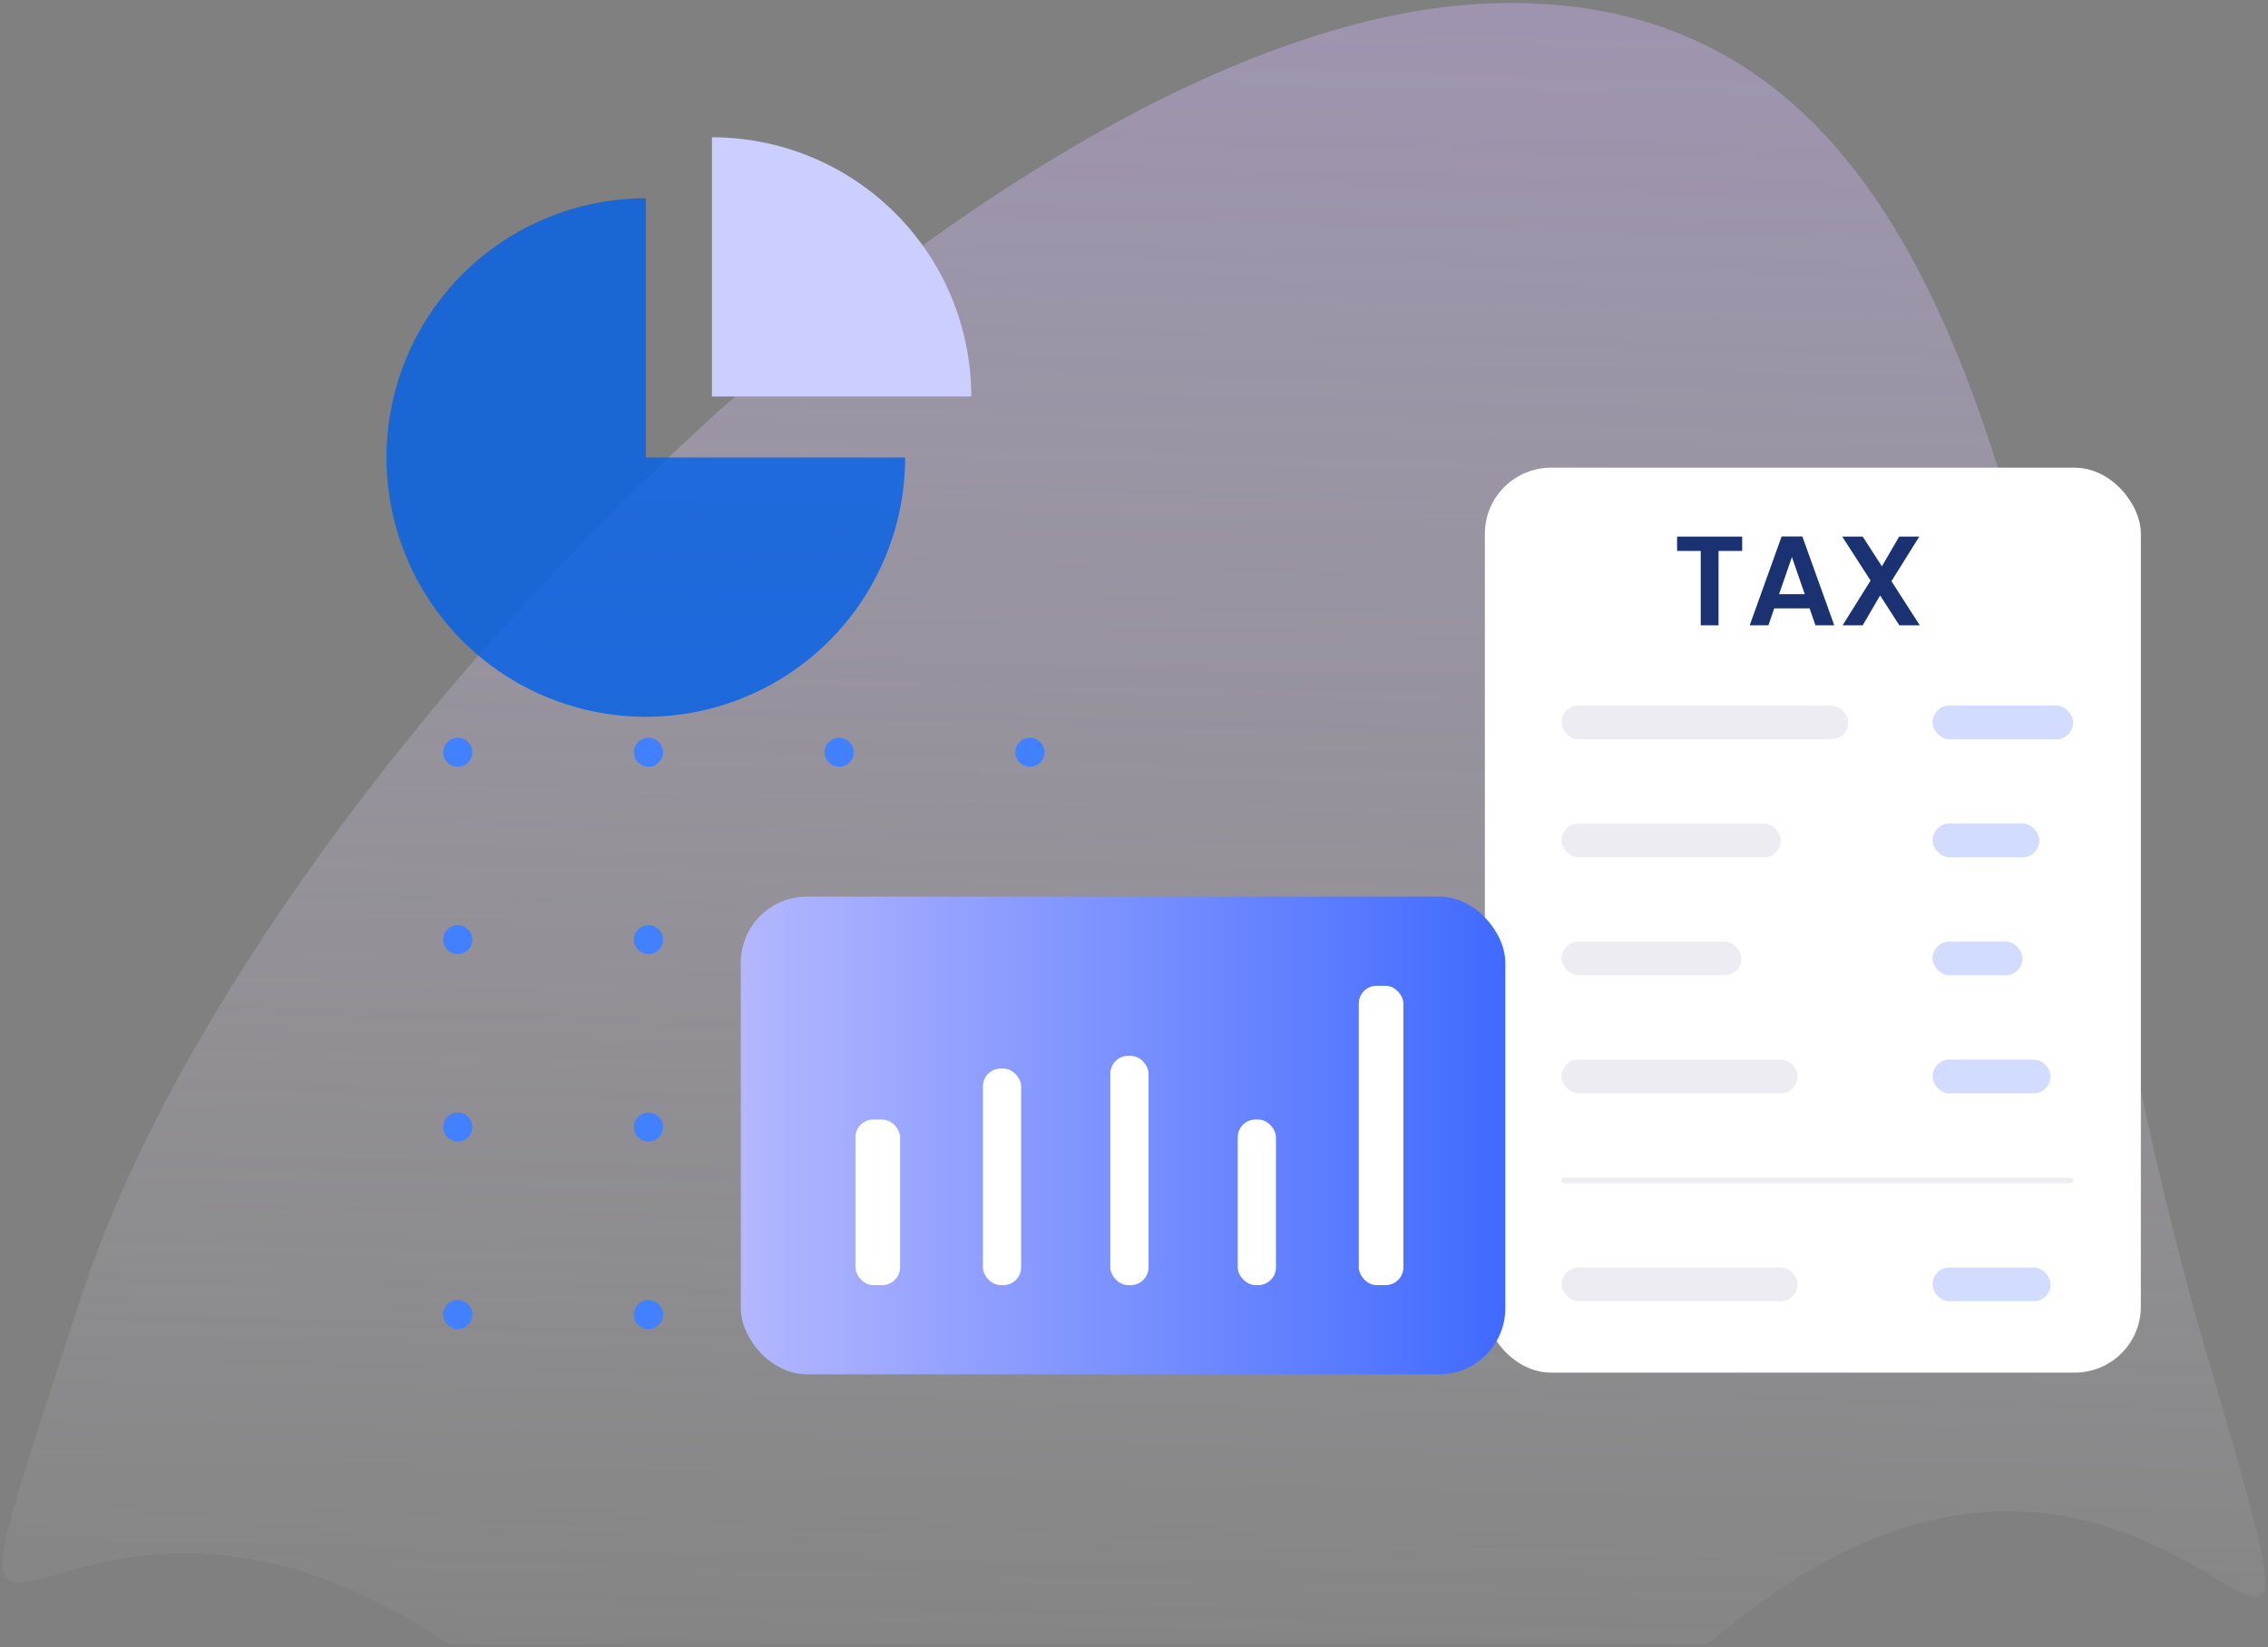 <svg width="446" height="324" viewBox="0 0 446 324" fill="none" xmlns="http://www.w3.org/2000/svg">
<rect x="0" y="0" width="446" height="324" fill="#808080" stroke="none"/>
<path fill-rule="evenodd" clip-rule="evenodd" d="M413.58 179.089C394.546 85.608 376.652 -2.278 293.036 0.672C195.861 4.101 49.35 152.85 16 255C2.837 295.32 -1.779 308.127 1.585 310.767C7.43 315.355 37.367 289.247 88.413 323.452H335.699C337.126 322.317 338.56 321.167 340 320C401.046 270.549 438.321 317.732 444.538 313.944C447.351 312.23 443.805 300.078 433.222 263.808C425.302 236.662 419.388 207.615 413.58 179.089Z" fill="url(#paint0_linear_502_277)"/>
<path d="M90.016 150.823C91.604 150.823 92.891 149.547 92.891 147.972C92.891 146.398 91.604 145.122 90.016 145.122C88.428 145.122 87.141 146.398 87.141 147.972C87.141 149.547 88.428 150.823 90.016 150.823Z" fill="#4181FF"/>
<path d="M127.521 150.823C129.109 150.823 130.396 149.547 130.396 147.972C130.396 146.398 129.109 145.122 127.521 145.122C125.933 145.122 124.646 146.398 124.646 147.972C124.646 149.547 125.933 150.823 127.521 150.823Z" fill="#4181FF"/>
<path d="M165.026 150.823C166.614 150.823 167.901 149.547 167.901 147.972C167.901 146.398 166.614 145.122 165.026 145.122C163.438 145.122 162.151 146.398 162.151 147.972C162.151 149.547 163.438 150.823 165.026 150.823Z" fill="#4181FF"/>
<path d="M202.53 150.823C204.118 150.823 205.405 149.547 205.405 147.972C205.405 146.398 204.118 145.122 202.53 145.122C200.942 145.122 199.655 146.398 199.655 147.972C199.655 149.547 200.942 150.823 202.53 150.823Z" fill="#4181FF"/>
<path d="M90.016 187.689C91.604 187.689 92.891 186.412 92.891 184.838C92.891 183.263 91.604 181.987 90.016 181.987C88.428 181.987 87.141 183.263 87.141 184.838C87.141 186.412 88.428 187.689 90.016 187.689Z" fill="#4181FF"/>
<path d="M127.521 187.689C129.109 187.689 130.396 186.412 130.396 184.838C130.396 183.263 129.109 181.987 127.521 181.987C125.933 181.987 124.646 183.263 124.646 184.838C124.646 186.412 125.933 187.689 127.521 187.689Z" fill="#4181FF"/>
<path d="M165.026 187.689C166.614 187.689 167.901 186.412 167.901 184.838C167.901 183.263 166.614 181.987 165.026 181.987C163.438 181.987 162.151 183.263 162.151 184.838C162.151 186.412 163.438 187.689 165.026 187.689Z" fill="#4181FF"/>
<path d="M202.53 187.689C204.118 187.689 205.405 186.412 205.405 184.838C205.405 183.263 204.118 181.987 202.53 181.987C200.942 181.987 199.655 183.263 199.655 184.838C199.655 186.412 200.942 187.689 202.53 187.689Z" fill="#4181FF"/>
<path d="M90.016 224.554C91.604 224.554 92.891 223.278 92.891 221.703C92.891 220.129 91.604 218.853 90.016 218.853C88.428 218.853 87.141 220.129 87.141 221.703C87.141 223.278 88.428 224.554 90.016 224.554Z" fill="#4181FF"/>
<path d="M127.521 224.554C129.109 224.554 130.396 223.278 130.396 221.703C130.396 220.129 129.109 218.853 127.521 218.853C125.933 218.853 124.646 220.129 124.646 221.703C124.646 223.278 125.933 224.554 127.521 224.554Z" fill="#4181FF"/>
<path d="M165.026 224.554C166.614 224.554 167.901 223.278 167.901 221.703C167.901 220.129 166.614 218.853 165.026 218.853C163.438 218.853 162.151 220.129 162.151 221.703C162.151 223.278 163.438 224.554 165.026 224.554Z" fill="#4181FF"/>
<path d="M202.53 224.554C204.118 224.554 205.405 223.278 205.405 221.703C205.405 220.129 204.118 218.853 202.53 218.853C200.942 218.853 199.655 220.129 199.655 221.703C199.655 223.278 200.942 224.554 202.53 224.554Z" fill="#4181FF"/>
<path d="M90.016 261.421C91.604 261.421 92.891 260.144 92.891 258.57C92.891 256.995 91.604 255.719 90.016 255.719C88.428 255.719 87.141 256.995 87.141 258.57C87.141 260.144 88.428 261.421 90.016 261.421Z" fill="#4181FF"/>
<path d="M127.521 261.421C129.109 261.421 130.396 260.144 130.396 258.57C130.396 256.995 129.109 255.719 127.521 255.719C125.933 255.719 124.646 256.995 124.646 258.57C124.646 260.144 125.933 261.421 127.521 261.421Z" fill="#4181FF"/>
<path d="M165.026 261.421C166.614 261.421 167.901 260.144 167.901 258.57C167.901 256.995 166.614 255.719 165.026 255.719C163.438 255.719 162.151 256.995 162.151 258.57C162.151 260.144 163.438 261.421 165.026 261.421Z" fill="#4181FF"/>
<path d="M202.53 261.421C204.118 261.421 205.405 260.144 205.405 258.57C205.405 256.995 204.118 255.719 202.53 255.719C200.942 255.719 199.655 256.995 199.655 258.57C199.655 260.144 200.942 261.421 202.53 261.421Z" fill="#4181FF"/>
<rect x="292" y="92" width="129" height="178" rx="13" fill="white"/>
<rect x="307.076" y="138.783" width="56.379" height="6.633" rx="3.316" fill="#EDECF3"/>
<rect x="307.076" y="231.642" width="100.597" height="1.105" rx="0.553" fill="#EDECF3"/>
<rect x="380.036" y="138.783" width="27.637" height="6.633" rx="3.316" fill="#D2DCFF"/>
<rect x="307.076" y="161.998" width="43.113" height="6.633" rx="3.316" fill="#EDECF3"/>
<rect x="380.036" y="161.998" width="21.004" height="6.633" rx="3.316" fill="#D2DCFF"/>
<rect x="307.076" y="185.212" width="35.375" height="6.633" rx="3.316" fill="#EDECF3"/>
<rect x="380.036" y="185.212" width="17.687" height="6.633" rx="3.316" fill="#D2DCFF"/>
<rect x="307.076" y="208.427" width="46.429" height="6.633" rx="3.316" fill="#EDECF3"/>
<rect x="307.076" y="249.329" width="46.429" height="6.633" rx="3.316" fill="#EDECF3"/>
<rect x="380.036" y="208.427" width="23.215" height="6.633" rx="3.316" fill="#D2DCFF"/>
<rect x="380.036" y="249.329" width="23.215" height="6.633" rx="3.316" fill="#D2DCFF"/>
<path d="M342.6 105.55V108.375H337.95V123H334.45V108.375H329.8V105.55H342.6ZM355.854 119.675H348.904L347.754 123H344.079L350.354 105.525H354.429L360.704 123H357.004L355.854 119.675ZM354.904 116.875L352.379 109.575L349.854 116.875H354.904ZM373.499 123L369.724 117.125L366.299 123H362.349L367.849 114.2L362.274 105.55H366.299L370.074 111.4L373.474 105.55H377.424L371.949 114.325L377.524 123H373.499Z" fill="#1A3271"/>
<rect x="145.678" y="176.368" width="150.343" height="93.964" rx="13" fill="url(#paint1_linear_502_277)"/>
<rect x="168.229" y="220.218" width="8.77" height="32.574" rx="3.5" fill="white"/>
<rect x="193.287" y="210.195" width="7.517" height="42.597" rx="3.5" fill="white"/>
<rect x="218.344" y="207.69" width="7.517" height="45.103" rx="3.5" fill="white"/>
<rect x="243.401" y="220.218" width="7.517" height="32.574" rx="3.5" fill="white"/>
<rect x="267.205" y="193.908" width="8.77" height="58.884" rx="3.5" fill="white"/>
<path d="M178 90C178 100.087 175.009 109.947 169.405 118.334C163.801 126.721 155.836 133.258 146.517 137.118C137.198 140.978 126.943 141.988 117.05 140.02C107.157 138.052 98.07 133.195 90.938 126.062C83.805 118.93 78.948 109.843 76.98 99.95C75.012 90.057 76.022 79.802 79.882 70.483C83.742 61.164 90.279 53.199 98.666 47.595C107.053 41.991 116.913 39 127 39V90H178Z" fill="#005FEA" fill-opacity="0.8"/>
<path d="M191 78C191 71.303 189.681 64.671 187.118 58.483C184.555 52.295 180.798 46.673 176.062 41.938C171.327 37.202 165.704 33.445 159.517 30.882C153.329 28.319 146.697 27 140 27L140 78H191Z" fill="#CACFFF"/>
<defs>
<linearGradient id="paint0_linear_502_277" x1="184.234" y1="-24.03" x2="174.924" y2="364.62" gradientUnits="userSpaceOnUse">
<stop stop-color="#CFB1FF" stop-opacity="0.4"/>
<stop offset="1" stop-color="white" stop-opacity="0"/>
</linearGradient>
<linearGradient id="paint1_linear_502_277" x1="145.678" y1="223.977" x2="296.021" y2="223.977" gradientUnits="userSpaceOnUse">
<stop stop-color="#B4B7FF"/>
<stop offset="1" stop-color="#406AFF"/>
</linearGradient>
</defs>
</svg>
